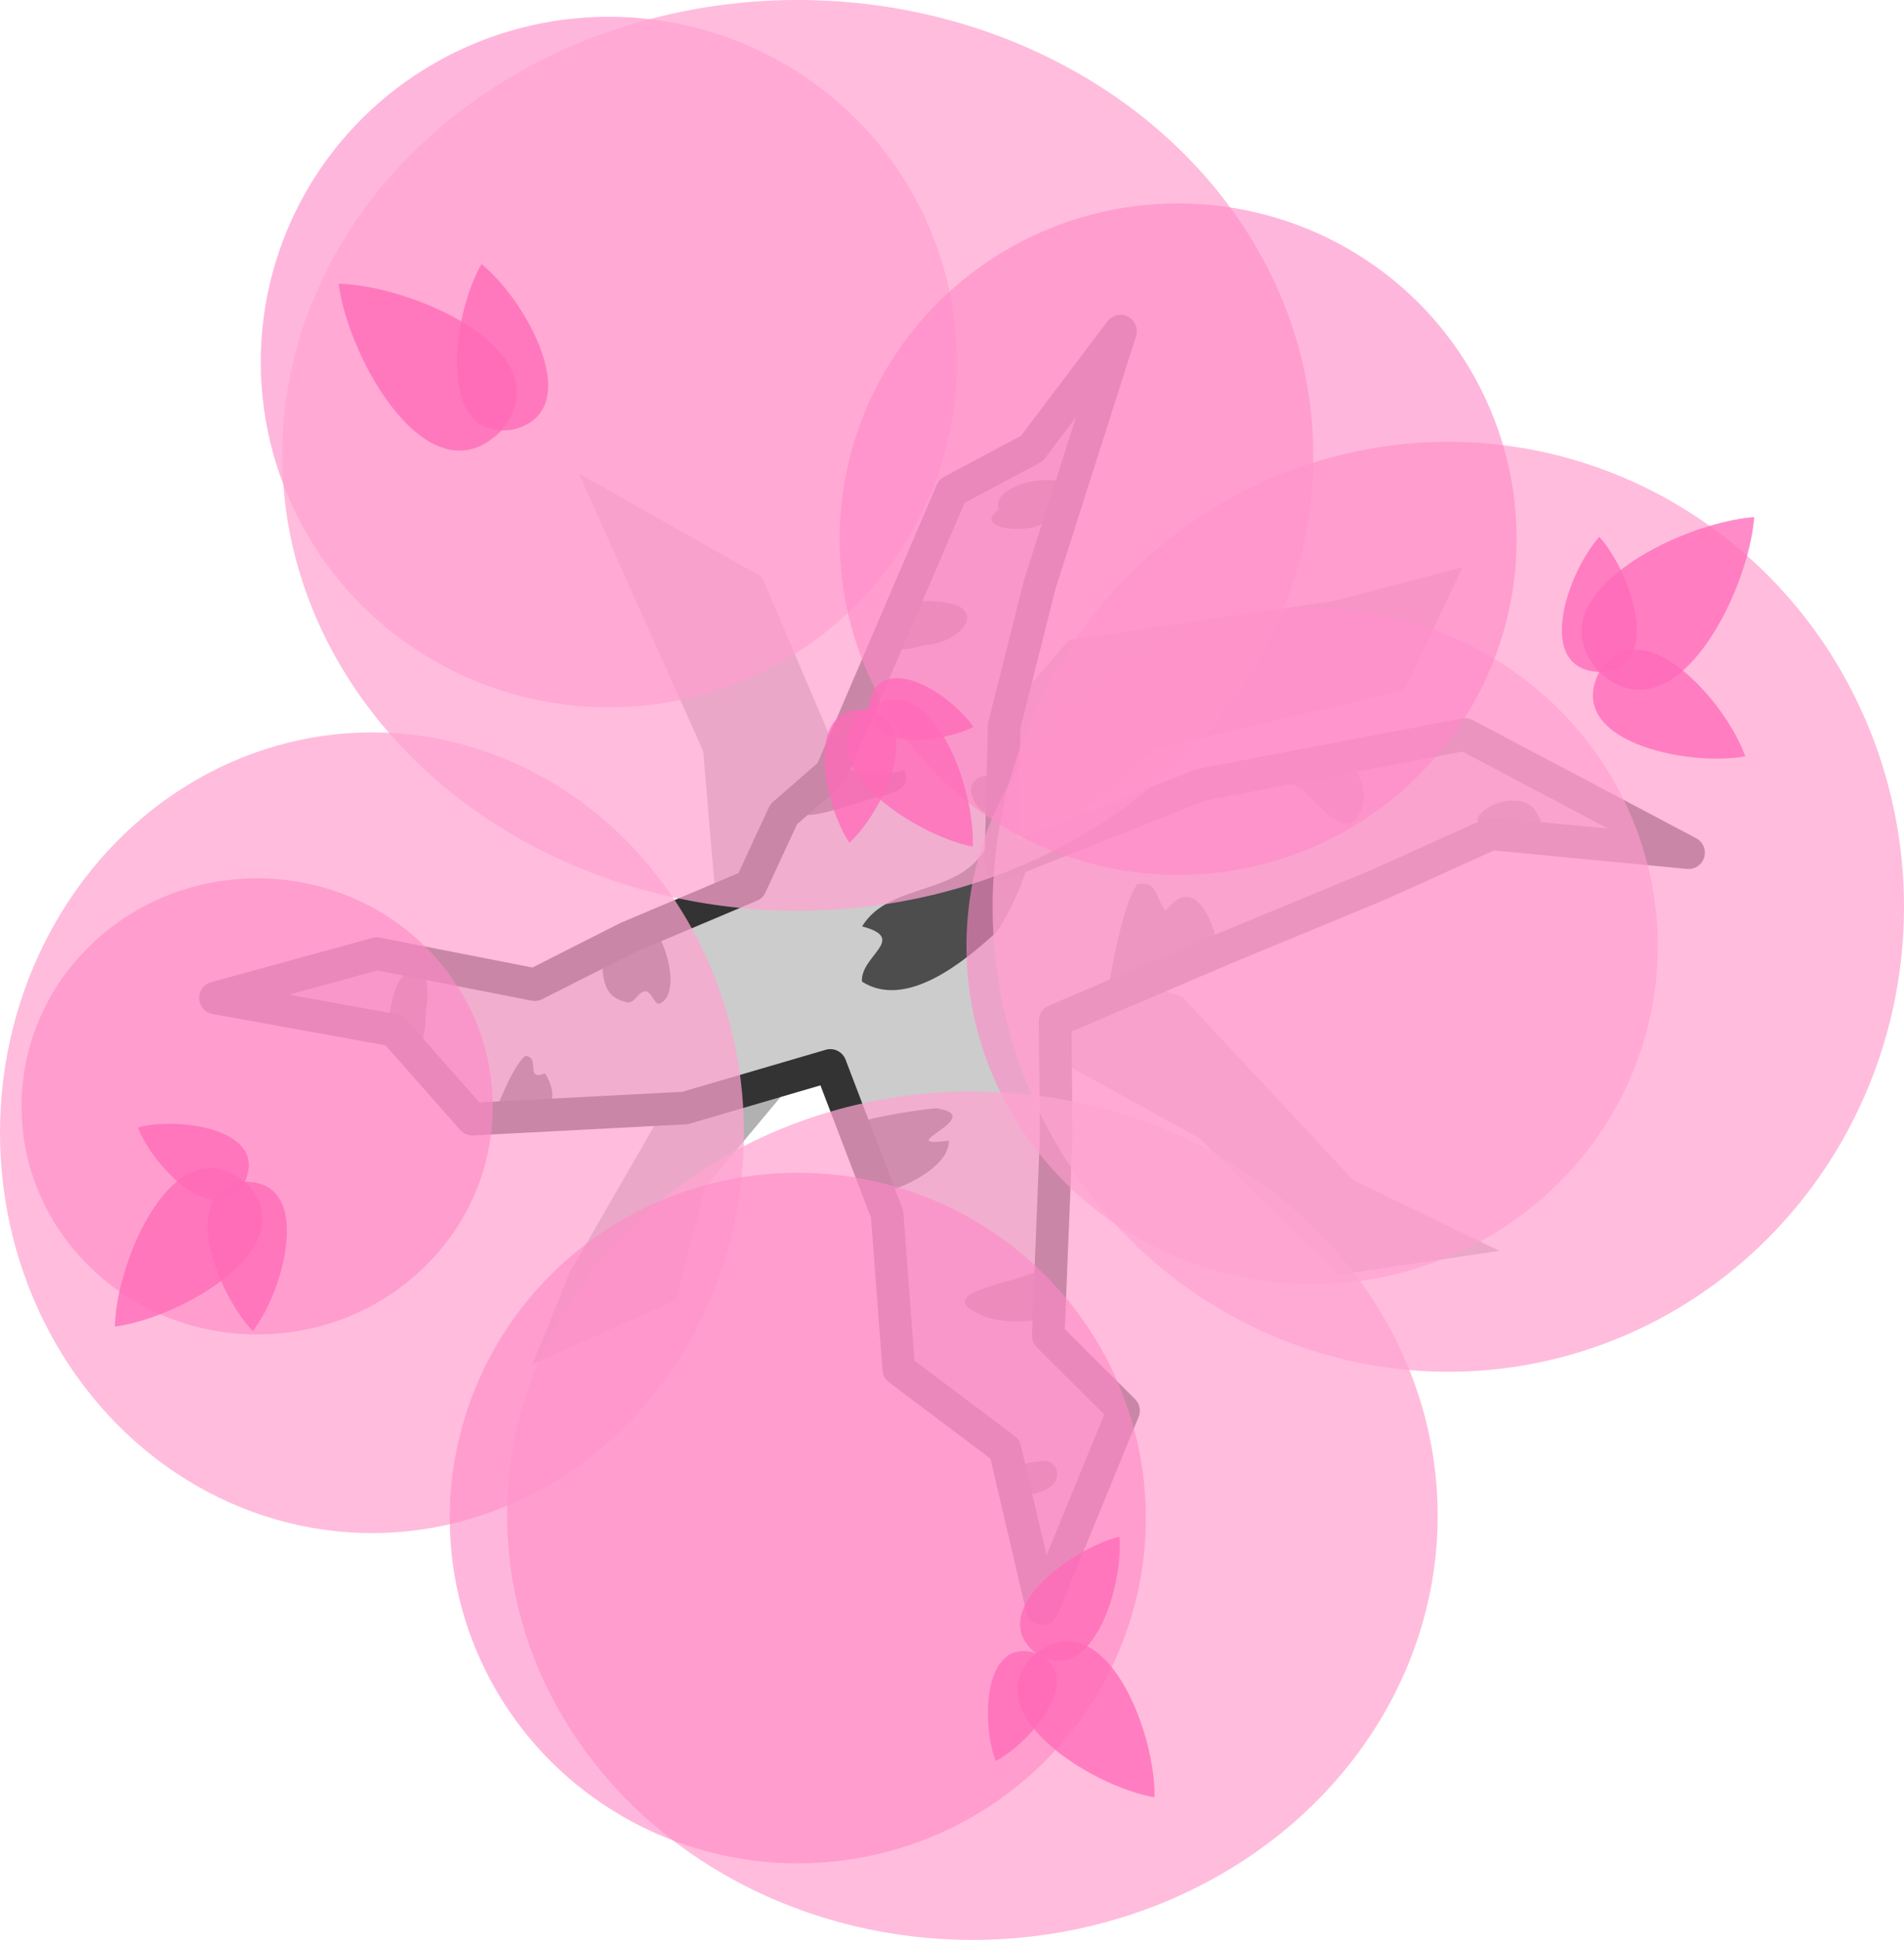 <?xml version="1.0" encoding="UTF-8" standalone="no"?>
<!-- Created with Inkscape (http://www.inkscape.org/) -->

<svg
   width="525"
   height="534.644"
   viewBox="0 0 138.906 141.458"
   version="1.1"
   id="svg706"
   xml:space="preserve"
   sodipodi:docname="birch_tree.svg"
   inkscape:version="1.3 (0e150ed6c4, 2023-07-21)"
   inkscape:export-filename="birch_tree.svg"
   inkscape:export-xdpi="96"
   inkscape:export-ydpi="96"
   xmlns:inkscape="http://www.inkscape.org/namespaces/inkscape"
   xmlns:sodipodi="http://sodipodi.sourceforge.net/DTD/sodipodi-0.dtd"
   xmlns="http://www.w3.org/2000/svg"
   xmlns:svg="http://www.w3.org/2000/svg"><sodipodi:namedview
     id="namedview53"
     pagecolor="#505050"
     bordercolor="#ffffff"
     borderopacity="1"
     inkscape:pageshadow="0"
     inkscape:pageopacity="0"
     inkscape:pagecheckerboard="1"
     showgrid="false"
     inkscape:zoom="0.70710682"
     inkscape:cx="285.67112"
     inkscape:cy="325.97621"
     inkscape:window-width="1362"
     inkscape:window-height="819"
     inkscape:window-x="1201"
     inkscape:window-y="148"
     inkscape:window-maximized="0"
     inkscape:current-layer="svg706"
     inkscape:showpageshadow="2"
     inkscape:deskcolor="#d1d1d1" /><defs
     id="defs703" /><path
     d="m 41.573,92.774 12.984,-22.5 -2.242,-3.56 -1.016,-11.948 -9.059,-20.229 13.338,7.531 5.917,13.859 3.686,5.531 12.824,-14.793 19.415,-2.863 9.265,-2.435 -4.209,8.97 -18.033,4.209 -14.291,12.245 16.124,5.933 12.454,13.337 10.655,5.15 -11.728,1.739 -10.129,-9.935 -9.902,-5.471 -18.115,-0.613 -8.062,9.635 -2.127,8.228 -10.46,4.671 z"
     fill="#5b3e24"
     id="path2"
     style="opacity:0.9;fill:#a9a9a9;fill-opacity:1;stroke-width:0.395"
     sodipodi:nodetypes="ccccccccccccccccccccccccc" /><path
     d="m 54.763,64.583 2.408,-5.208 3.459,-3.01 8.808,-20.549 5.84,-3.111 6.468,-8.556 -5.893,18.476 -2.594,10.295 -0.243,10.092 14.621,-5.791 19.242,-3.666 16.308,8.621 -14.399,-1.378 -8.041,3.639 -11.578,4.795 -12.192,5.198 0.081,8.415 -0.585,14.548 5.492,5.472 -5.925,14.44 -2.724,-11.64 -7.746,-5.821 -0.848,-11.296 -4.146,-10.856 -10.601,3.102 -15.509,0.812 -5.727,-6.481 -13.018,-2.357 11.764,-3.228 11.531,2.258 6.755,-3.42 z"
     fill="#6d4a2c"
     stroke="#1b1917"
     stroke-width="8.958"
     stroke-miterlimit="16"
     stroke-linejoin="round"
     id="path4"
     style="fill:#cccccc;fill-opacity:1;stroke:none;stroke-width:2.381;stroke-miterlimit:16;stroke-dasharray:none;stroke-opacity:1" /><g
     id="g18"
     transform="translate(112.971,-119.094)"><path
       style="fill:#4d4d4d;fill-opacity:1;stroke-width:0.122"
       d=""
       id="path18857"
       transform="scale(0.265)" /><path
       style="fill:#4d4d4d;fill-opacity:1;stroke-width:0.122"
       d=""
       id="path18859"
       transform="scale(0.265)" /><path
       style="fill:#4d4d4d;fill-opacity:1;stroke-width:0.122"
       d=""
       id="path18861"
       transform="scale(0.265)" /><path
       style="fill:#4d4d4d;fill-opacity:1;stroke-width:0.122"
       d=""
       id="path18863"
       transform="scale(0.265)" /><path
       style="fill:#4d4d4d;fill-opacity:1;stroke-width:0.006"
       d="m -36.745,225.621 c -1.722,0.108 -2.638,0.437 -1.474,1.561 -3.071,1.37 2.72,1.35 2.351,-0.755 -0.036,-0.443 -0.432,-0.806 -0.877,-0.807 z"
       id="path17" /><path
       style="fill:#4d4d4d;fill-opacity:1;stroke-width:0.006"
       d="m -36.449,211.291 c -1.387,1.396 -9.369,1.869 -4.652,3.817 1.211,0.507 5.767,0.626 4.782,-0.955 -0.107,-0.923 -0.137,-2.098 -0.13,-2.861 z"
       id="path16" /><path
       style="fill:#4d4d4d;fill-opacity:1;stroke-width:0.006"
       d="m -44.687,199.907 c -1.567,0.127 -6.4,0.921 -6.171,1.387 0.17,1.534 2.565,4.542 0.821,5.044 2.207,-0.106 6.374,-2.017 6.285,-4.074 -4.469,0.6 3.045,-1.781 -0.936,-2.356 z"
       id="path15" /><path
       style="fill:#4d4d4d;fill-opacity:1;stroke-width:0.006"
       d="m -74.655,196.087 c -1.204,1.027 -2.27,4.737 -2.826,5.11 2.645,0.168 6.154,-0.719 4.279,-3.835 -1.537,0.588 -0.28,-1.197 -1.454,-1.275 z"
       id="path14" /><path
       style="fill:#4d4d4d;fill-opacity:1;stroke-width:0.006"
       d="m -82.709,189.764 c -1.987,0.465 -1.554,3.668 -2.468,5.388 1.787,0.491 2.945,1.82 3.247,-1.473 -0.048,-1.069 0.718,-3.589 -0.779,-3.915 z"
       id="path13" /><path
       style="fill:#4d4d4d;fill-opacity:1;stroke-width:0.006"
       d="m -65.315,186.867 c 0.22,1.456 -5.47,0.962 -3.718,2.32 0.017,2.23 0.692,2.721 1.829,3 0.508,0.125 0.824,-0.849 1.346,-0.808 0.456,0.035 0.65,1.092 1.054,0.879 1.596,-0.842 0.275,-4.83 -0.511,-5.39 z"
       id="path11" /><path
       style="fill:#4d4d4d;fill-opacity:1;stroke-width:0.006"
       d="m -30.001,183.572 c -1.182,1.559 -1.95,7.004 -2.142,7.549 2.742,0.342 6.264,-1.839 7.765,-2.157 0.928,0.799 -0.685,-7.211 -3.532,-3.473 -0.731,-0.692 -0.542,-2.256 -2.091,-1.919 z"
       id="path10" /><path
       style="fill:#4d4d4d;fill-opacity:1;stroke-width:0.006"
       d="m -41.052,180.9 c -1.932,3.57 -7.051,2.507 -9.024,5.746 3.384,0.895 -0.138,2.132 -0.012,4.027 3.227,2.055 7.466,-1.449 9.862,-3.658 0.966,-1.392 3.94,-7.422 0.821,-4.97 -1.257,0.228 -1.452,-0.154 -1.647,-1.145 z"
       id="path9" /><path
       style="fill:#4d4d4d;fill-opacity:1;stroke-width:0.006"
       d="m -2.678,177.476 c -1.708,-0.043 -4.224,2.075 -0.843,1.898 1.77,0.545 4.449,2.144 2.638,-1.06 C -1.255,177.678 -1.97,177.409 -2.678,177.476 Z"
       id="path8" /><path
       style="fill:#4d4d4d;fill-opacity:1;stroke-width:0.006"
       d="m -14.744,174.369 c 0.481,2.25 -8.02,0.04 -3.283,2.214 1.442,1.42 3.815,4.56 4.583,0.74 -0.052,-0.946 -0.517,-2.503 -1.301,-2.954 z"
       id="path7" /><path
       style="fill:#4d4d4d;fill-opacity:1;stroke-width:0.006"
       d="m -40.574,175.621 c -3.419,-0.003 -0.098,4.208 -0.173,2.166 0.013,-0.682 0.437,-1.561 0.173,-2.166 z"
       id="path6" /><path
       style="fill:#4d4d4d;fill-opacity:1;stroke-width:0.006"
       d="m -47.055,175.262 c -2.467,0.818 -6.652,-1.569 -6.855,2.02 -2.601,2.791 4.149,-5e-4 5.303,-0.152 0.887,-0.148 2.27,-0.745 1.552,-1.868 z"
       id="path5" /><path
       style="fill:#4d4d4d;fill-opacity:1;stroke-width:0.006"
       d="m -44.88,162.935 c -3.071,-0.494 -5.08,4.782 -0.728,3.205 2.808,-0.077 5.163,-3.034 0.728,-3.205 z"
       id="path3" /><path
       style="fill:#4d4d4d;fill-opacity:1;stroke-width:0.006"
       d="m -35.625,154.182 c -2.258,-0.39 -4.985,0.72 -4.468,2.068 -2.503,1.638 4.419,2.28 4.056,-0.392 -0.06,-0.309 1.379,-1.889 0.412,-1.676 z"
       id="path18369" /></g><path
     d="m 54.763,64.583 2.408,-5.208 3.459,-3.01 8.808,-20.549 5.84,-3.111 6.468,-8.556 -5.893,18.476 -2.594,10.295 -0.243,10.092 14.621,-5.791 19.242,-3.666 16.308,8.621 -14.399,-1.378 -8.041,3.639 -11.578,4.795 -12.192,5.198 0.081,8.415 -0.585,14.548 5.492,5.472 -5.925,14.44 -2.724,-11.64 -7.746,-5.821 -0.848,-11.296 -4.146,-10.856 -10.601,3.102 -15.509,0.812 -5.727,-6.481 -13.018,-2.357 11.764,-3.228 11.531,2.258 6.755,-3.42 z"
     fill="#6d4a2c"
     stroke="#1b1917"
     stroke-width="8.958"
     stroke-miterlimit="16"
     stroke-linejoin="round"
     id="path18"
     style="fill:none;fill-opacity:1;stroke:#333333;stroke-width:2.381;stroke-miterlimit:16;stroke-dasharray:none;stroke-opacity:1" /><ellipse
     style="fill:#ff89c7;fill-opacity:0.773;stroke-width:0.154;opacity:0.8"
     id="path19979-2-4-3"
     cx="44.414"
     cy="26.4"
     rx="25.391"
     ry="25.178" /><ellipse
     style="fill:#ff89c7;fill-opacity:0.773;stroke-width:0.152;opacity:0.8"
     id="path19979-2-4-3-9"
     cx="95.724"
     cy="68.984"
     rx="25.217"
     ry="24.655" /><ellipse
     style="fill:#ffa4d0;fill-opacity:0.773;stroke-width:0.205;opacity:0.95"
     id="path19979"
     cx="105.661"
     cy="66.123"
     rx="33.245"
     ry="33.905" /><ellipse
     style="fill:#ffa4d0;fill-opacity:0.773;stroke-width:0.216;opacity:0.95"
     id="path19979-5"
     cx="58.202"
     cy="33.207"
     rx="37.608"
     ry="33.207" /><ellipse
     style="fill:#ffa4d0;fill-opacity:0.773;stroke-width:0.172;opacity:0.95"
     id="path19979-4"
     cx="27.137"
     cy="82.597"
     rx="27.137"
     ry="29.192" /><ellipse
     style="fill:#ffa4d0;fill-opacity:0.773;stroke-width:0.198;opacity:0.95"
     id="path19979-2"
     cx="70.942"
     cy="110.52"
     rx="33.943"
     ry="30.938" /><ellipse
     style="fill:#ff89c7;fill-opacity:0.773;stroke-width:0.154;opacity:0.8"
     id="path19979-2-4"
     cx="58.202"
     cy="110.695"
     rx="25.391"
     ry="25.178" /><ellipse
     style="fill:#ff89c7;fill-opacity:0.773;stroke-width:0.15;opacity:0.8"
     id="path19979-2-4-1"
     cx="85.951"
     cy="39.315"
     rx="24.693"
     ry="24.48" /><ellipse
     style="fill:#ff89c7;fill-opacity:0.773;stroke-width:0.103;opacity:0.8"
     id="path19979-2-4-9"
     cx="18.76"
     cy="80.677"
     rx="17.189"
     ry="16.627" /><path
     d="m 127.322,55.148 c -1.416,-4.014 -7.587,-10.935 -10.643,-6.144 -2.622,5.042 6.458,6.926 10.642,6.146 l 0.001,9.22e-4 c 2.8e-4,-10e-4 -3.1e-4,-0.003 -1.8e-4,-0.003 z"
     fill="#5f926a"
     id="path46"
     style="fill:#ff6ab7;fill-opacity:0.773;stroke-width:0.543" /><path
     d="m 127.982,37.699 -0.003,0.003 c -5.529,0.417 -16.312,5.828 -11.3,11.302 5.474,5.012 10.885,-5.771 11.302,-11.3 l 0.003,-0.003 c -6.4e-4,3.74e-4 -0.002,6.12e-4 -0.002,4.75e-4 2.7e-4,-10e-4 -1.1e-4,-0.002 1.9e-4,-0.003 z"
     fill="#587e60"
     id="path48"
     style="fill:#ff6ab7;fill-opacity:0.773;stroke-width:0.543" /><path
     d="m 116.677,39.145 -4e-5,0.002 c -2.322,2.592 -4.762,9.655 0.001,9.856 4.764,-0.201 2.324,-7.264 10e-4,-9.857 l -1e-4,-0.002 c 6.5e-4,-3.74e-4 0,0 0,0 -3.7e-4,-6.48e-4 -0.002,6.11e-4 -0.002,-3.7e-5 z"
     fill="#77a37a"
     id="path50"
     style="fill:#ff6ab7;fill-opacity:0.773;stroke-width:0.543" /><path
     d="m 81.666,112.056 c 0.317,3.606 -2.025,11.137 -6.078,8.504 -3.805,-2.982 2.563,-7.636 6.076,-8.505 l 0.001,-0.002 c 2.86e-4,8.6e-4 4.51e-4,0.003 6.01e-4,0.003 z"
     fill="#5f926a"
     id="path28"
     style="fill:#ff6ab7;fill-opacity:0.773;stroke-width:0.462" /><path
     d="m 84.226,131.06 -0.002,-0.002 c -4.646,-0.808 -13.329,-6.277 -8.636,-10.498 5.046,-3.793 8.74,5.781 8.638,10.496 l 0.002,0.003 c -5.69e-4,-2.9e-4 -0.002,-4.3e-4 -0.002,-2.9e-4 2.86e-4,8.6e-4 2e-6,0.001 -2.82e-4,0.002 z"
     fill="#587e60"
     id="path30"
     style="fill:#ff6ab7;fill-opacity:0.773;stroke-width:0.462" /><path
     d="m 72.643,128.411 7.1e-4,-0.002 c -1.075,-2.758 -0.911,-9.111 2.944,-7.849 3.734,1.583 -0.318,6.478 -2.942,7.85 0,0 -0.002,5.7e-4 -0.003,0.001 z"
     fill="#77a37a"
     id="path32"
     style="fill:#ff6ab7;fill-opacity:0.773;stroke-width:0.462" /><path
     d="m 35.127,19.255 c -2.13,3.685 -3.379,12.873 2.248,12.082 5.536,-1.285 1.067,-9.41 -2.246,-12.082 l -3.21e-4,-0.002 c -2.53e-4,6.97e-4 -0.002,0.003 -0.002,0.003 z"
     fill="#77a37a"
     id="path24"
     style="fill:#ff6ab7;fill-opacity:0.773;stroke-width:0.543" /><path
     d="m 24.704,20.687 0.003,0.003 c 0.69,5.502 6.629,16.004 11.848,10.727 4.735,-5.715 -6.302,-10.586 -11.845,-10.73 l -0.003,-0.003 c 2.97e-4,5.74e-4 2.82e-4,0.002 5.52e-4,0.002 -0.001,-2.67e-4 -0.002,-5.2e-5 -0.003,-2.4e-5 z"
     fill="#5f926a"
     id="path26"
     style="fill:#ff6ab7;fill-opacity:0.773;stroke-width:0.543" /><path
     d="M 18.444,97.065 C 15.836,94.332 12.837,86.668 17.857,86.173 c 5.044,-0.049 2.888,7.893 0.59,10.891 l 4.9e-5,0.002 c -5.84e-4,-3.14e-4 -0.002,-0.002 -0.002,-0.001 z"
     fill="#5f926a"
     id="path40"
     style="fill:#ff6ab7;fill-opacity:0.773;stroke-width:0.482" /><path
     d="m 10.055,82.212 0.002,0.002 c 2.985,-0.797 9.554,0.109 7.8,3.96 -2.073,3.689 -6.682,-1.079 -7.801,-3.958 -1.33e-4,-4.46e-4 -5.09e-4,-0.002 -7.63e-4,-0.003 z"
     fill="#77a37a"
     id="path42"
     style="fill:#ff6ab7;fill-opacity:0.773;stroke-width:0.482" /><path
     d="m 8.379,96.731 0.003,-0.003 C 8.487,91.808 12.767,81.993 17.857,86.172 c 4.704,4.611 -4.593,9.923 -9.473,10.558 l -0.003,0.002 c -1.334e-4,-4.46e-4 -4.82e-5,-0.002 -4.82e-5,-0.002 -9.446e-4,2.8e-4 -0.002,8.6e-5 -0.003,-1.66e-4 z"
     fill="#587e60"
     id="path44"
     style="fill:#ff6ab7;fill-opacity:0.773;stroke-width:0.482" /><path
     d="m 61.967,61.448 1.91e-4,-0.002 c 2.486,-2.285 5.609,-8.948 1.16,-9.682 -4.497,-0.339 -3.037,6.873 -1.162,9.682 4.97e-4,5.08e-4 0.002,7.93e-4 0.002,0.002 z"
     fill="#5f926a"
     id="path34"
     style="fill:#ff6ab7;fill-opacity:0.773;stroke-width:0.431" /><path
     d="m 70.966,61.737 -0.002,-0.002 c 0.194,-4.395 -3.051,-13.402 -7.837,-9.971 -4.466,3.839 3.518,9.121 7.835,9.972 l 0.002,0.002 c -1.13e-4,-4.76e-4 -1.4e-4,-0.002 -8.8e-5,-0.002 9.51e-4,3.98e-4 0.001,3.41e-4 0.002,2.7e-4 z"
     fill="#587e60"
     id="path36"
     style="fill:#ff6ab7;fill-opacity:0.773;stroke-width:0.431" /><path
     d="m 71.015,53.006 -0.002,-3.77e-4 c -1.535,-2.296 -6.483,-5.563 -7.576,-1.942 -0.784,3.701 5.125,3.217 7.576,1.943 2.73e-4,-1.36e-4 0.001,-0.001 0.002,-0.002 z"
     fill="#77a37a"
     id="path38"
     style="fill:#ff6ab7;fill-opacity:0.773;stroke-width:0.431" /></svg>
